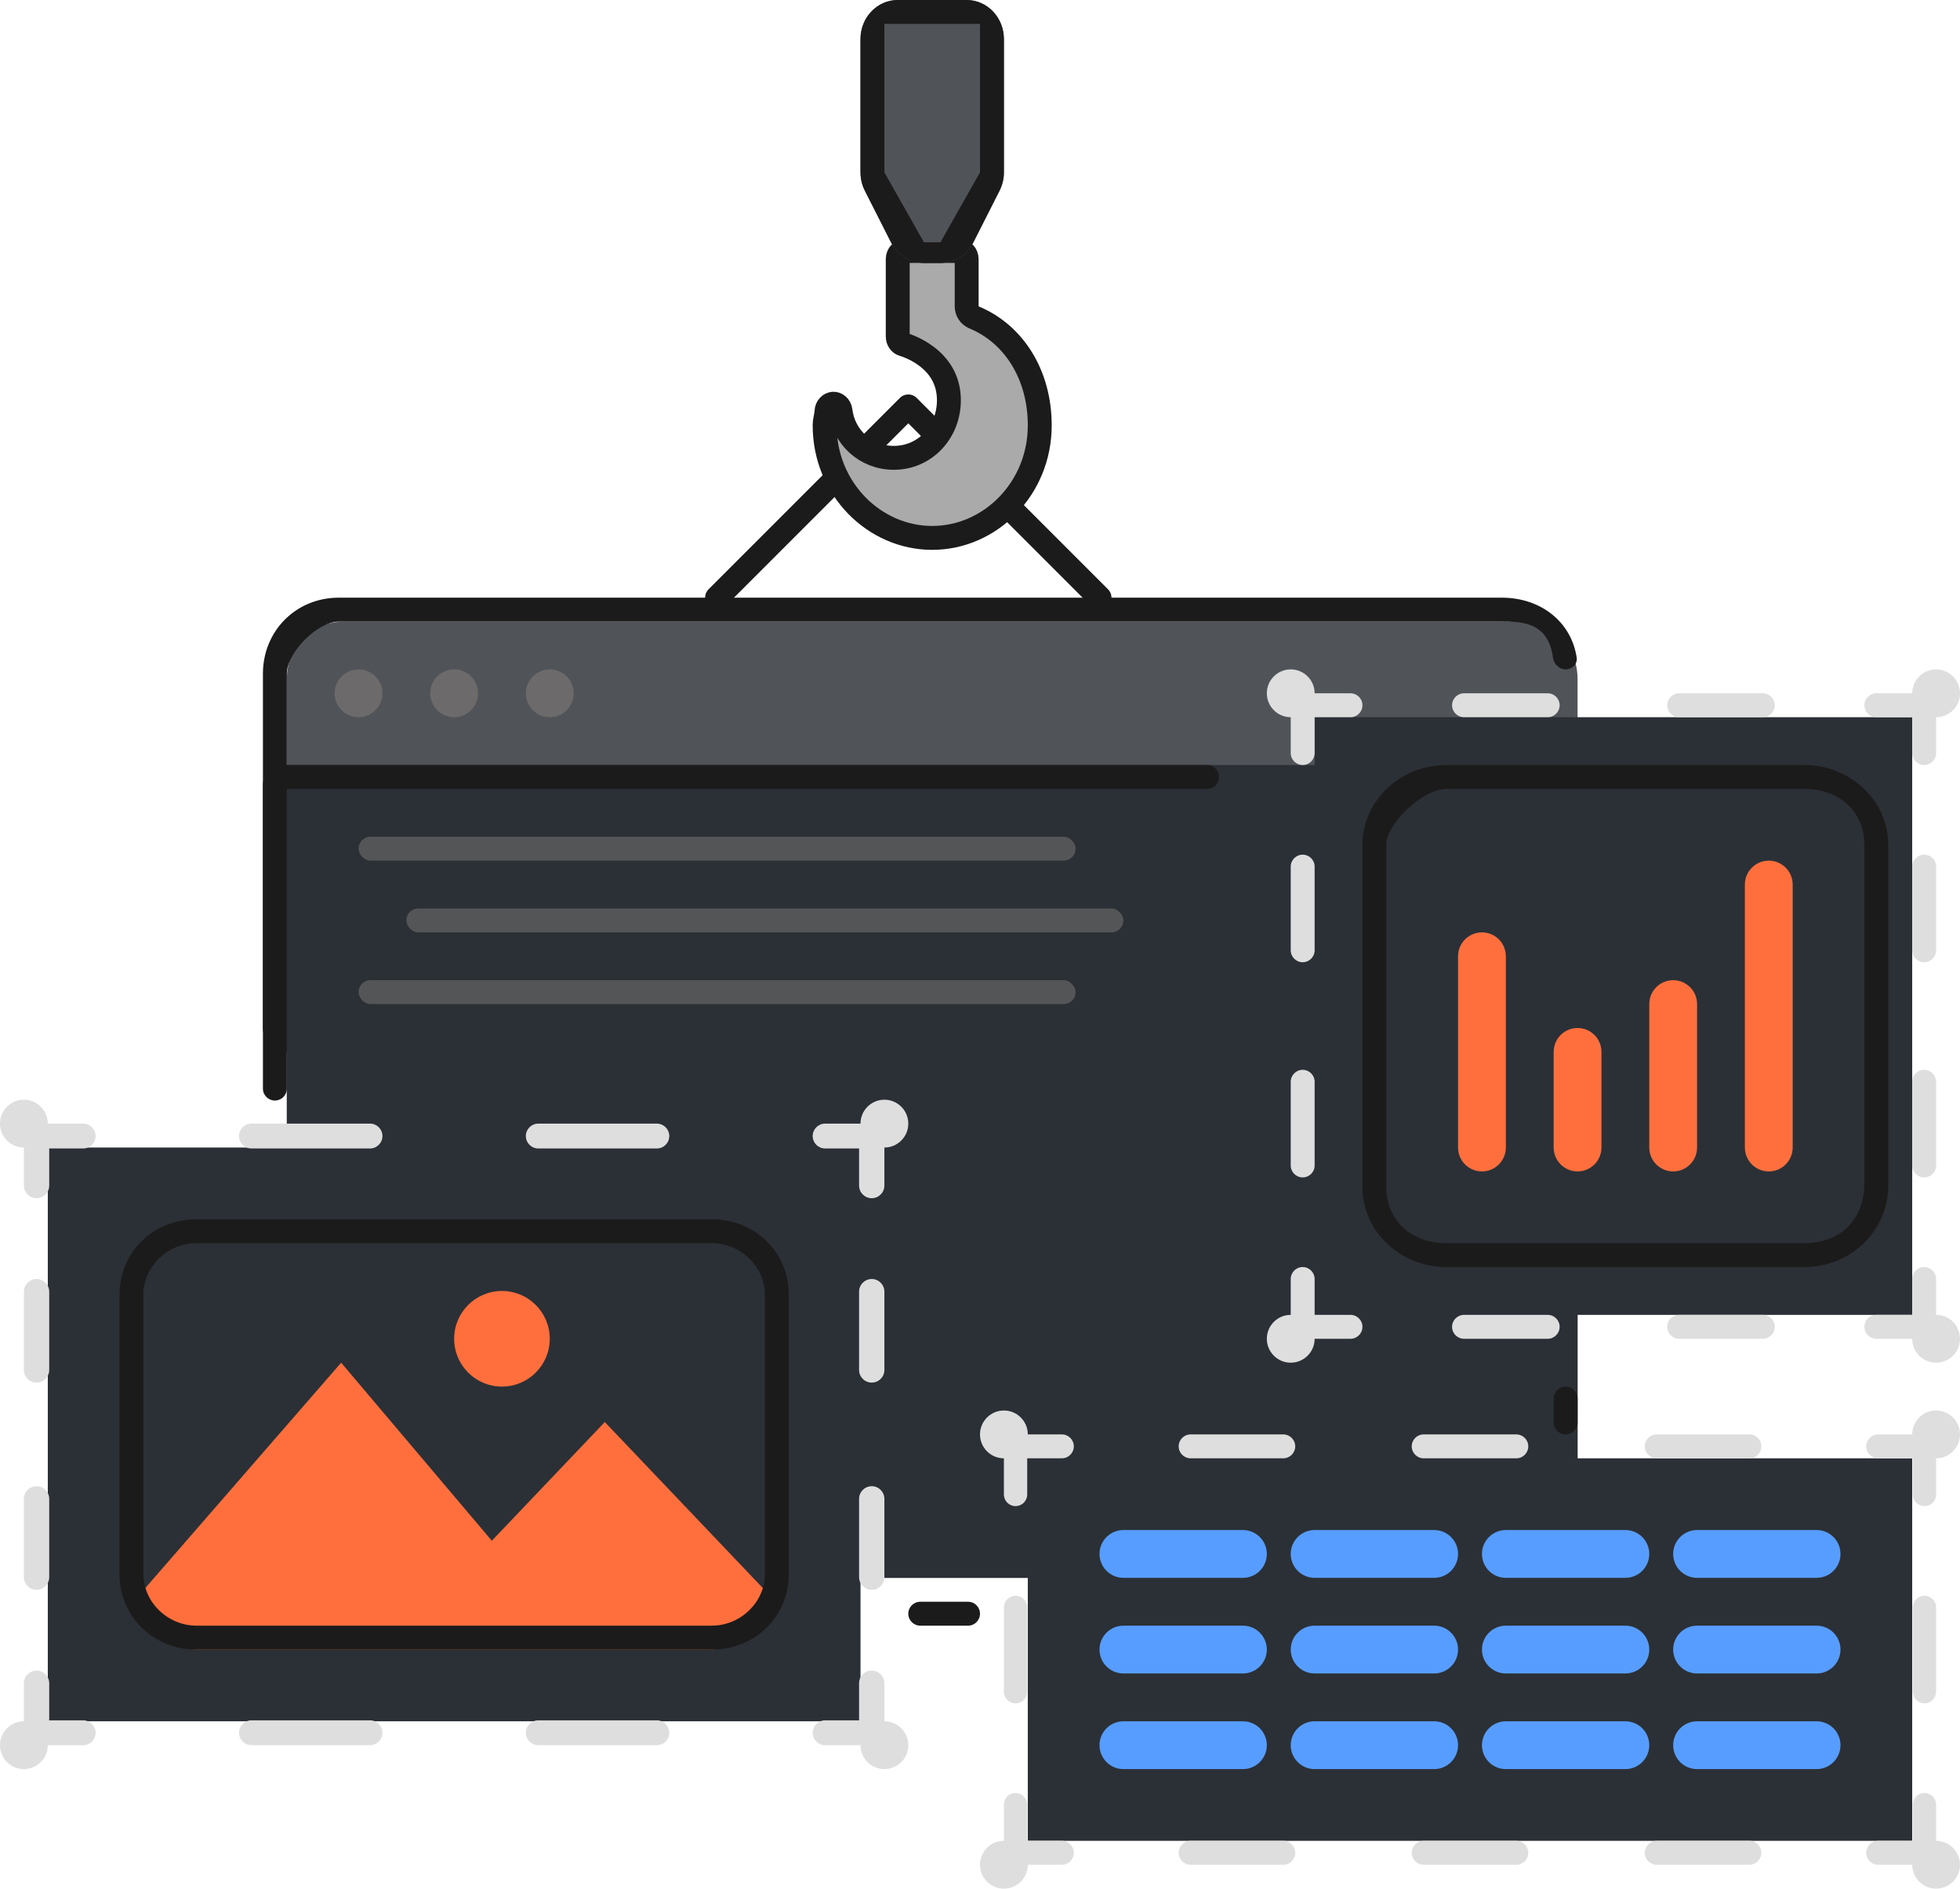 <svg width="82" height="79" viewBox="0 0 82 79" fill="none" xmlns="http://www.w3.org/2000/svg">
<path d="M63.618 66H14.382C13.032 66 12 64.96 12 63.6V28.4C12 27.04 13.032 26 14.382 26H63.618C64.968 26 66 27.04 66 28.4V63.6C66 64.96 64.968 66 63.618 66Z" fill="#505459"/>
<path d="M12 28.18C12 27.294 13.287 26 14.171 26H62.829C63.632 26 64.769 26 64.969 27.501C65.006 27.775 65.224 28 65.5 28C65.776 28 66.005 27.775 65.963 27.502C65.731 25.989 64.443 25 62.829 25H14.171C12.386 25 11 26.39 11 28.18V43C11 43.552 11.448 44 12 44V28.18Z" fill="#1C1B1B"/>
<path d="M63.618 66H14.382C13.032 66 12 64.972 12 63.628V32H66V63.628C66 64.972 64.968 66 63.618 66Z" fill="#2B3036"/>
<path fill-rule="evenodd" clip-rule="evenodd" d="M11 32.831C11 32.372 11.365 32 11.816 32H50.5C50.776 32 51 32.224 51 32.5C51 32.776 50.776 33 50.5 33H12V45.535C12 45.812 11.776 46.035 11.5 46.035C11.224 46.035 11 45.812 11 45.535V32.831ZM65.5 58C65.224 58 65 58.224 65 58.5V59.5C65 59.776 65.224 60 65.5 60C65.776 60 66 59.776 66 59.5V58.5C66 58.224 65.776 58 65.5 58ZM38 67.5C38 67.224 38.224 67 38.5 67H40.5C40.776 67 41 67.224 41 67.5C41 67.776 40.776 68 40.5 68H38.5C38.224 68 38 67.776 38 67.5Z" fill="#1C1B1B"/>
<path d="M15 30C15.552 30 16 29.552 16 29C16 28.448 15.552 28 15 28C14.448 28 14 28.448 14 29C14 29.552 14.448 30 15 30Z" fill="#6C6A6A"/>
<path d="M19 30C19.552 30 20 29.552 20 29C20 28.448 19.552 28 19 28C18.448 28 18 28.448 18 29C18 29.552 18.448 30 19 30Z" fill="#6C6A6A"/>
<path d="M23 30C23.552 30 24 29.552 24 29C24 28.448 23.552 28 23 28C22.448 28 22 28.448 22 29C22 29.552 22.448 30 23 30Z" fill="#6C6A6A"/>
<rect x="15" y="35" width="30" height="1" rx="0.5" fill="#545556"/>
<rect x="17" y="38" width="30" height="1" rx="0.5" fill="#545556"/>
<rect x="15" y="41" width="30" height="1" rx="0.5" fill="#545556"/>
<path d="M30 25L38 17L46 25" stroke="#1C1B1B" stroke-linecap="round" stroke-linejoin="round"/>
<path d="M40.147 13.428V10.841H39H37.853V14.075C37.853 14.075 39.994 14.64 39.994 16.742C39.994 18.279 38.847 19.491 37.394 19.491C36.095 19.491 35.024 18.521 34.871 17.228C34.871 17.389 34.795 17.632 34.795 17.794C34.795 20.219 36.706 22.159 39 22.159C41.293 22.159 43.205 20.219 43.205 17.794C43.205 15.611 41.981 13.913 40.147 13.428Z" fill="#505459"/>
<path d="M40.442 12.815C40.442 13.017 40.564 13.2 40.751 13.277C42.409 13.962 43.5 15.666 43.5 17.794C43.5 20.441 41.424 22.5 39 22.5C36.576 22.5 34.5 20.441 34.5 17.794C34.5 17.725 34.508 17.658 34.516 17.602C34.524 17.548 34.535 17.492 34.544 17.445L34.545 17.439C34.555 17.387 34.563 17.344 34.569 17.304C34.571 17.291 34.572 17.28 34.573 17.271C34.575 17.255 34.576 17.238 34.577 17.221C34.58 17.02 34.723 16.896 34.855 16.887C34.985 16.879 35.14 16.982 35.164 17.182C35.293 18.273 36.209 19.151 37.395 19.151C38.71 19.151 39.699 18.064 39.699 16.742C39.699 15.85 39.252 15.275 38.763 14.905C38.519 14.721 38.273 14.595 38.086 14.516C37.993 14.476 37.917 14.448 37.864 14.431C37.838 14.422 37.818 14.415 37.805 14.412L37.802 14.411L37.796 14.409L37.787 14.406C37.669 14.375 37.558 14.25 37.558 14.075V10.841C37.558 10.626 37.716 10.5 37.853 10.5H40.147C40.284 10.5 40.442 10.626 40.442 10.841V12.815Z" fill="#AAAAAA" stroke="#1C1B1B" stroke-miterlimit="10" stroke-linecap="round" stroke-linejoin="round"/>
<path d="M80 30H55V55H80V30Z" fill="#2B3036"/>
<path fill-rule="evenodd" clip-rule="evenodd" d="M54.5 32C54.224 32 54 31.776 54 31.5V30C54 29.448 54.448 29 55 29H56.5C56.776 29 57 29.224 57 29.5C57 29.776 56.776 30 56.5 30H55V31.5C55 31.776 54.776 32 54.5 32ZM65.25 29.5C65.25 29.224 65.026 29 64.75 29H61.25C60.974 29 60.75 29.224 60.75 29.5C60.75 29.776 60.974 30 61.25 30H64.75C65.026 30 65.25 29.776 65.25 29.5ZM70.25 29C69.974 29 69.75 29.224 69.75 29.5C69.75 29.776 69.974 30 70.25 30H73.75C74.026 30 74.25 29.776 74.25 29.5C74.25 29.224 74.026 29 73.75 29H70.25ZM78.5 29C78.224 29 78 29.224 78 29.5C78 29.776 78.224 30 78.5 30H80V31.5C80 31.776 80.224 32 80.5 32C80.776 32 81 31.776 81 31.5V30C81 29.448 80.552 29 80 29H79.5H78.5ZM81 36.25C81 35.974 80.776 35.75 80.5 35.75C80.224 35.75 80 35.974 80 36.25V39.75C80 40.026 80.224 40.25 80.5 40.25C80.776 40.25 81 40.026 81 39.75V36.25ZM81 45.25C81 44.974 80.776 44.75 80.5 44.75C80.224 44.75 80 44.974 80 45.25V48.75C80 49.026 80.224 49.25 80.5 49.25C80.776 49.25 81 49.026 81 48.75V45.25ZM81 53.5C81 53.224 80.776 53 80.5 53C80.224 53 80 53.224 80 53.5V55H78.5C78.224 55 78 55.224 78 55.5C78 55.776 78.224 56 78.5 56H80C80.552 56 81 55.552 81 55V53.5ZM73.75 56C74.026 56 74.25 55.776 74.25 55.5C74.25 55.224 74.026 55 73.75 55H70.25C69.974 55 69.75 55.224 69.75 55.5C69.75 55.776 69.974 56 70.25 56H73.75ZM64.75 56C65.026 56 65.25 55.776 65.25 55.5C65.25 55.224 65.026 55 64.75 55H61.25C60.974 55 60.75 55.224 60.75 55.5C60.75 55.776 60.974 56 61.25 56H64.75ZM56.5 56C56.776 56 57 55.776 57 55.5C57 55.224 56.776 55 56.5 55H55V53.5C55 53.224 54.776 53 54.5 53C54.224 53 54 53.224 54 53.5V55C54 55.552 54.448 56 55 56H56.5ZM54 48.75C54 49.026 54.224 49.25 54.5 49.25C54.776 49.25 55 49.026 55 48.75V45.25C55 44.974 54.776 44.75 54.5 44.75C54.224 44.75 54 44.974 54 45.25V48.75ZM54 39.75C54 40.026 54.224 40.25 54.5 40.25C54.776 40.25 55 40.026 55 39.75V36.25C55 35.974 54.776 35.75 54.5 35.75C54.224 35.75 54 35.974 54 36.25V39.75Z" fill="#DEDEDE"/>
<path d="M54 30C54.552 30 55 29.552 55 29C55 28.448 54.552 28 54 28C53.448 28 53 28.448 53 29C53 29.552 53.448 30 54 30Z" fill="#DEDEDE"/>
<path d="M81 30C81.552 30 82 29.552 82 29C82 28.448 81.552 28 81 28C80.448 28 80 28.448 80 29C80 29.552 80.448 30 81 30Z" fill="#DEDEDE"/>
<path d="M54 57C54.552 57 55 56.552 55 56C55 55.448 54.552 55 54 55C53.448 55 53 55.448 53 56C53 56.552 53.448 57 54 57Z" fill="#DEDEDE"/>
<path d="M81 57C81.552 57 82 56.552 82 56C82 55.448 81.552 55 81 55C80.448 55 80 55.448 80 56C80 56.552 80.448 57 81 57Z" fill="#DEDEDE"/>
<path d="M75.406 52H60.594C59.172 52 58 50.892 58 49.546V35.454C58 34.108 59.172 33 60.594 33H75.406C77.5 33 78 34.108 78 35.454V49.467C78 51 77 52 75.406 52Z" fill="#2B3036"/>
<path fill-rule="evenodd" clip-rule="evenodd" d="M60.506 33C59.553 33 58 34.427 58 35.334V49.666C58 51 59 52 60.506 52H75.494C77 52 78 51 78 49.5V35.334C78 34 77 33 75.494 33H60.506ZM57 35.334C57 33.502 58.58 32 60.506 32H75.494C77.42 32 79 33.502 79 35.334V49.586C79 51.48 77.438 53 75.494 53H60.506C58.58 53 57 51.498 57 49.666V35.334Z" fill="#1C1B1B"/>
<path d="M63 40C63 39.448 62.552 39 62 39C61.448 39 61 39.448 61 40V48C61 48.552 61.448 49 62 49C62.552 49 63 48.552 63 48V40Z" fill="#FF6F3D"/>
<path d="M67 44C67 43.448 66.552 43 66 43C65.448 43 65 43.448 65 44V48C65 48.552 65.448 49 66 49C66.552 49 67 48.552 67 48V44Z" fill="#FF6F3D"/>
<path d="M71 42C71 41.448 70.552 41 70 41C69.448 41 69 41.448 69 42V48C69 48.552 69.448 49 70 49C70.552 49 71 48.552 71 48V42Z" fill="#FF6F3D"/>
<path d="M75 37C75 36.448 74.552 36 74 36C73.448 36 73 36.448 73 37V48C73 48.552 73.448 49 74 49C74.552 49 75 48.552 75 48V37Z" fill="#FF6F3D"/>
<path d="M80 61H43V77H80V61Z" fill="#2B3036"/>
<path fill-rule="evenodd" clip-rule="evenodd" d="M42.487 63C42.218 63 42 62.782 42 62.513V61C42 60.448 42.448 60 43 60H44.425C44.701 60 44.925 60.224 44.925 60.5C44.925 60.776 44.701 61 44.425 61H42.975V62.513C42.975 62.782 42.757 63 42.487 63ZM54.188 60.5C54.188 60.224 53.964 60 53.688 60H49.812C49.536 60 49.312 60.224 49.312 60.5C49.312 60.776 49.536 61 49.812 61H53.688C53.964 61 54.188 60.776 54.188 60.5ZM59.562 60C59.286 60 59.062 60.224 59.062 60.5C59.062 60.776 59.286 61 59.562 61H63.438C63.714 61 63.938 60.776 63.938 60.5C63.938 60.224 63.714 60 63.438 60H59.562ZM69.312 60C69.036 60 68.812 60.224 68.812 60.5C68.812 60.776 69.036 61 69.312 61H73.188C73.464 61 73.688 60.776 73.688 60.5C73.688 60.224 73.464 60 73.188 60H69.312ZM78.575 60C78.299 60 78.075 60.224 78.075 60.5C78.075 60.776 78.299 61 78.575 61H80.025V62.513C80.025 62.782 80.243 63 80.512 63C80.782 63 81 62.782 81 62.513V61C81 60.448 80.552 60 80 60H78.575ZM81 67.237C81 66.968 80.782 66.75 80.512 66.75C80.243 66.75 80.025 66.968 80.025 67.237V70.763C80.025 71.032 80.243 71.25 80.512 71.25C80.782 71.25 81 71.032 81 70.763V67.237ZM81 75.488C81 75.218 80.782 75 80.512 75C80.243 75 80.025 75.218 80.025 75.488V77H78.575C78.299 77 78.075 77.224 78.075 77.5C78.075 77.776 78.299 78 78.575 78H80C80.552 78 81 77.552 81 77V75.488ZM73.188 78C73.464 78 73.688 77.776 73.688 77.5C73.688 77.224 73.464 77 73.188 77H69.312C69.036 77 68.812 77.224 68.812 77.5C68.812 77.776 69.036 78 69.312 78H73.188ZM63.438 78C63.714 78 63.938 77.776 63.938 77.5C63.938 77.224 63.714 77 63.438 77H59.562C59.286 77 59.062 77.224 59.062 77.5C59.062 77.776 59.286 78 59.562 78H63.438ZM53.688 78C53.964 78 54.188 77.776 54.188 77.5C54.188 77.224 53.964 77 53.688 77H49.812C49.536 77 49.312 77.224 49.312 77.5C49.312 77.776 49.536 78 49.812 78H53.688ZM44.425 78C44.701 78 44.925 77.776 44.925 77.5C44.925 77.224 44.701 77 44.425 77H42.975V75.488C42.975 75.218 42.757 75 42.487 75C42.218 75 42 75.218 42 75.488V77C42 77.552 42.448 78 43 78H44.425ZM42 70.763C42 71.032 42.218 71.25 42.487 71.25C42.757 71.25 42.975 71.032 42.975 70.763V67.237C42.975 66.968 42.757 66.75 42.487 66.75C42.218 66.75 42 66.968 42 67.237V70.763Z" fill="#DEDEDE"/>
<path d="M42 61C42.552 61 43 60.552 43 60C43 59.448 42.552 59 42 59C41.448 59 41 59.448 41 60C41 60.552 41.448 61 42 61Z" fill="#DEDEDE"/>
<path d="M81 61C81.552 61 82 60.552 82 60C82 59.448 81.552 59 81 59C80.448 59 80 59.448 80 60C80 60.552 80.448 61 81 61Z" fill="#DEDEDE"/>
<path d="M42 79C42.552 79 43 78.552 43 78C43 77.448 42.552 77 42 77C41.448 77 41 77.448 41 78C41 78.552 41.448 79 42 79Z" fill="#DEDEDE"/>
<path d="M81 79C81.552 79 82 78.552 82 78C82 77.448 81.552 77 81 77C80.448 77 80 77.448 80 78C80 78.552 80.448 79 81 79Z" fill="#DEDEDE"/>
<path d="M52 64H47C46.448 64 46 64.448 46 65C46 65.552 46.448 66 47 66H52C52.552 66 53 65.552 53 65C53 64.448 52.552 64 52 64Z" fill="#579DFF"/>
<path d="M52 68H47C46.448 68 46 68.448 46 69C46 69.552 46.448 70 47 70H52C52.552 70 53 69.552 53 69C53 68.448 52.552 68 52 68Z" fill="#579DFF"/>
<path d="M52 72H47C46.448 72 46 72.448 46 73C46 73.552 46.448 74 47 74H52C52.552 74 53 73.552 53 73C53 72.448 52.552 72 52 72Z" fill="#579DFF"/>
<path d="M60 64H55C54.448 64 54 64.448 54 65C54 65.552 54.448 66 55 66H60C60.552 66 61 65.552 61 65C61 64.448 60.552 64 60 64Z" fill="#579DFF"/>
<path d="M60 68H55C54.448 68 54 68.448 54 69C54 69.552 54.448 70 55 70H60C60.552 70 61 69.552 61 69C61 68.448 60.552 68 60 68Z" fill="#579DFF"/>
<path d="M60 72H55C54.448 72 54 72.448 54 73C54 73.552 54.448 74 55 74H60C60.552 74 61 73.552 61 73C61 72.448 60.552 72 60 72Z" fill="#579DFF"/>
<path d="M68 64H63C62.448 64 62 64.448 62 65C62 65.552 62.448 66 63 66H68C68.552 66 69 65.552 69 65C69 64.448 68.552 64 68 64Z" fill="#579DFF"/>
<path d="M68 68H63C62.448 68 62 68.448 62 69C62 69.552 62.448 70 63 70H68C68.552 70 69 69.552 69 69C69 68.448 68.552 68 68 68Z" fill="#579DFF"/>
<path d="M68 72H63C62.448 72 62 72.448 62 73C62 73.552 62.448 74 63 74H68C68.552 74 69 73.552 69 73C69 72.448 68.552 72 68 72Z" fill="#579DFF"/>
<path d="M76 64H71C70.448 64 70 64.448 70 65C70 65.552 70.448 66 71 66H76C76.552 66 77 65.552 77 65C77 64.448 76.552 64 76 64Z" fill="#579DFF"/>
<path d="M76 68H71C70.448 68 70 68.448 70 69C70 69.552 70.448 70 71 70H76C76.552 70 77 69.552 77 69C77 68.448 76.552 68 76 68Z" fill="#579DFF"/>
<path d="M76 72H71C70.448 72 70 72.448 70 73C70 73.552 70.448 74 71 74H76C76.552 74 77 73.552 77 73C77 72.448 76.552 72 76 72Z" fill="#579DFF"/>
<path d="M36 48H2V72H36V48Z" fill="#2B3036"/>
<path d="M29.636 52H8.364C7.024 52 6 52.99 6 54.286V65.714C6 67.01 7.024 68 8.364 68H29.636C30.976 68 32 67.01 32 65.714V54.286C32 52.99 30.976 52 29.636 52Z" fill="#2B3036"/>
<path d="M20.576 64.448L14.273 57L6 66.517C6 67.924 7.024 69 8.364 69H29.636C30.976 69 32 67.924 32 66.517L25.303 59.483L20.576 64.448Z" fill="#FF6F3D"/>
<path d="M21 58C22.105 58 23 57.105 23 56C23 54.895 22.105 54 21 54C19.895 54 19 54.895 19 56C19 57.105 19.895 58 21 58Z" fill="#FF6F3D"/>
<path fill-rule="evenodd" clip-rule="evenodd" d="M5 54.151C5 52.377 6.409 51 8.225 51H29.775C31.591 51 33 52.377 33 54.151V65.849C33 67.623 31.591 69 29.775 69H8.225C6.409 69 5 67.623 5 65.849V54.151ZM8.225 52C7 52 6 53 6 54.151V65.849C6 67 7 68 8.225 68H29.775C31 68 32 67 32 65.849V54.151C32 53 31 52 29.775 52H8.225Z" fill="#1C1B1B"/>
<path d="M1 48C1.552 48 2 47.552 2 47C2 46.448 1.552 46 1 46C0.448 46 0 46.448 0 47C0 47.552 0.448 48 1 48Z" fill="#DEDEDE"/>
<path d="M37 48C37.552 48 38 47.552 38 47C38 46.448 37.552 46 37 46C36.448 46 36 46.448 36 47C36 47.552 36.448 48 37 48Z" fill="#DEDEDE"/>
<path d="M1 74C1.552 74 2 73.552 2 73C2 72.448 1.552 72 1 72C0.448 72 0 72.448 0 73C0 73.552 0.448 74 1 74Z" fill="#DEDEDE"/>
<path d="M37 74C37.552 74 38 73.552 38 73C38 72.448 37.552 72 37 72C36.448 72 36 72.448 36 73C36 73.552 36.448 74 37 74Z" fill="#DEDEDE"/>
<path fill-rule="evenodd" clip-rule="evenodd" d="M1.529 50.12C1.237 50.12 1 49.883 1 49.591V48C1 47.448 1.448 47 2 47H3.48C3.767 47 4 47.233 4 47.52C4 47.807 3.767 48.04 3.48 48.04H2.059V49.591C2.059 49.883 1.822 50.12 1.529 50.12ZM10.52 47C10.233 47 10 47.233 10 47.52C10 47.807 10.233 48.04 10.52 48.04H15.48C15.767 48.04 16 47.807 16 47.52C16 47.233 15.767 47 15.48 47H10.52ZM22.52 47C22.233 47 22 47.233 22 47.52C22 47.807 22.233 48.04 22.52 48.04H27.48C27.767 48.04 28 47.807 28 47.52C28 47.233 27.767 47 27.48 47H22.52ZM34.52 47C34.233 47 34 47.233 34 47.52C34 47.807 34.233 48.04 34.52 48.04H35.941V49.591C35.941 49.883 36.178 50.12 36.471 50.12C36.763 50.12 37 49.883 37 49.591V48C37 47.448 36.552 47 36 47H34.52ZM36.471 57.833C36.763 57.833 37 57.596 37 57.304V54.029C37 53.737 36.763 53.5 36.471 53.5C36.178 53.5 35.941 53.737 35.941 54.029V57.304C35.941 57.596 36.178 57.833 36.471 57.833ZM37 62.696C37 62.404 36.763 62.167 36.471 62.167C36.178 62.167 35.941 62.404 35.941 62.696V65.971C35.941 66.263 36.178 66.5 36.471 66.5C36.763 66.5 37 66.263 37 65.971V62.696ZM37 70.409C37 70.117 36.763 69.88 36.471 69.88C36.178 69.88 35.941 70.117 35.941 70.409V71.96H34.52C34.233 71.96 34 72.193 34 72.48C34 72.767 34.233 73 34.52 73H36C36.552 73 37 72.552 37 72V70.409ZM27.48 73C27.767 73 28 72.767 28 72.48C28 72.193 27.767 71.96 27.48 71.96H22.52C22.233 71.96 22 72.193 22 72.48C22 72.767 22.233 73 22.52 73H27.48ZM15.48 73C15.767 73 16 72.767 16 72.48C16 72.193 15.767 71.96 15.48 71.96H10.52C10.233 71.96 10 72.193 10 72.48C10 72.767 10.233 73 10.52 73H15.48ZM3.48 73C3.767 73 4 72.767 4 72.48C4 72.193 3.767 71.96 3.48 71.96H2.059V70.409C2.059 70.117 1.822 69.88 1.529 69.88C1.237 69.88 1 70.117 1 70.409V72C1 72.552 1.448 73 2 73H3.48ZM1 65.971C1 66.263 1.237 66.5 1.529 66.5C1.822 66.5 2.059 66.263 2.059 65.971V62.696C2.059 62.404 1.822 62.167 1.529 62.167C1.237 62.167 1 62.404 1 62.696V65.971ZM1 57.304C1 57.596 1.237 57.833 1.529 57.833C1.822 57.833 2.059 57.596 2.059 57.304V54.029C2.059 53.737 1.822 53.5 1.529 53.5C1.237 53.5 1 53.737 1 54.029V57.304Z" fill="#DEDEDE"/>
<path d="M42 7.209C42 7.476 41.938 7.739 41.818 7.975L40.725 10.132C40.455 10.666 39.925 11 39.347 11H38.653C38.075 11 37.545 10.666 37.275 10.132L36.182 7.975C36.062 7.739 36 7.476 36 7.209V1.634C36 0.732 36.698 0 37.56 0H40.44C41.302 0 42 0.732 42 1.634V7.209Z" fill="#505459"/>
<path fill-rule="evenodd" clip-rule="evenodd" d="M39.347 10.132L41 7.209V1H37V7.209L38.653 10.132H39.347ZM41.818 7.975C41.938 7.739 42 7.476 42 7.209V1.634C42 0.732 41.302 0 40.44 0H37.56C36.698 0 36 0.732 36 1.634V7.209C36 7.476 36.062 7.739 36.182 7.975L37.275 10.132C37.545 10.666 38.075 11 38.653 11H39.347C39.925 11 40.455 10.666 40.725 10.132L41.818 7.975Z" fill="#1C1B1B"/>
</svg>
